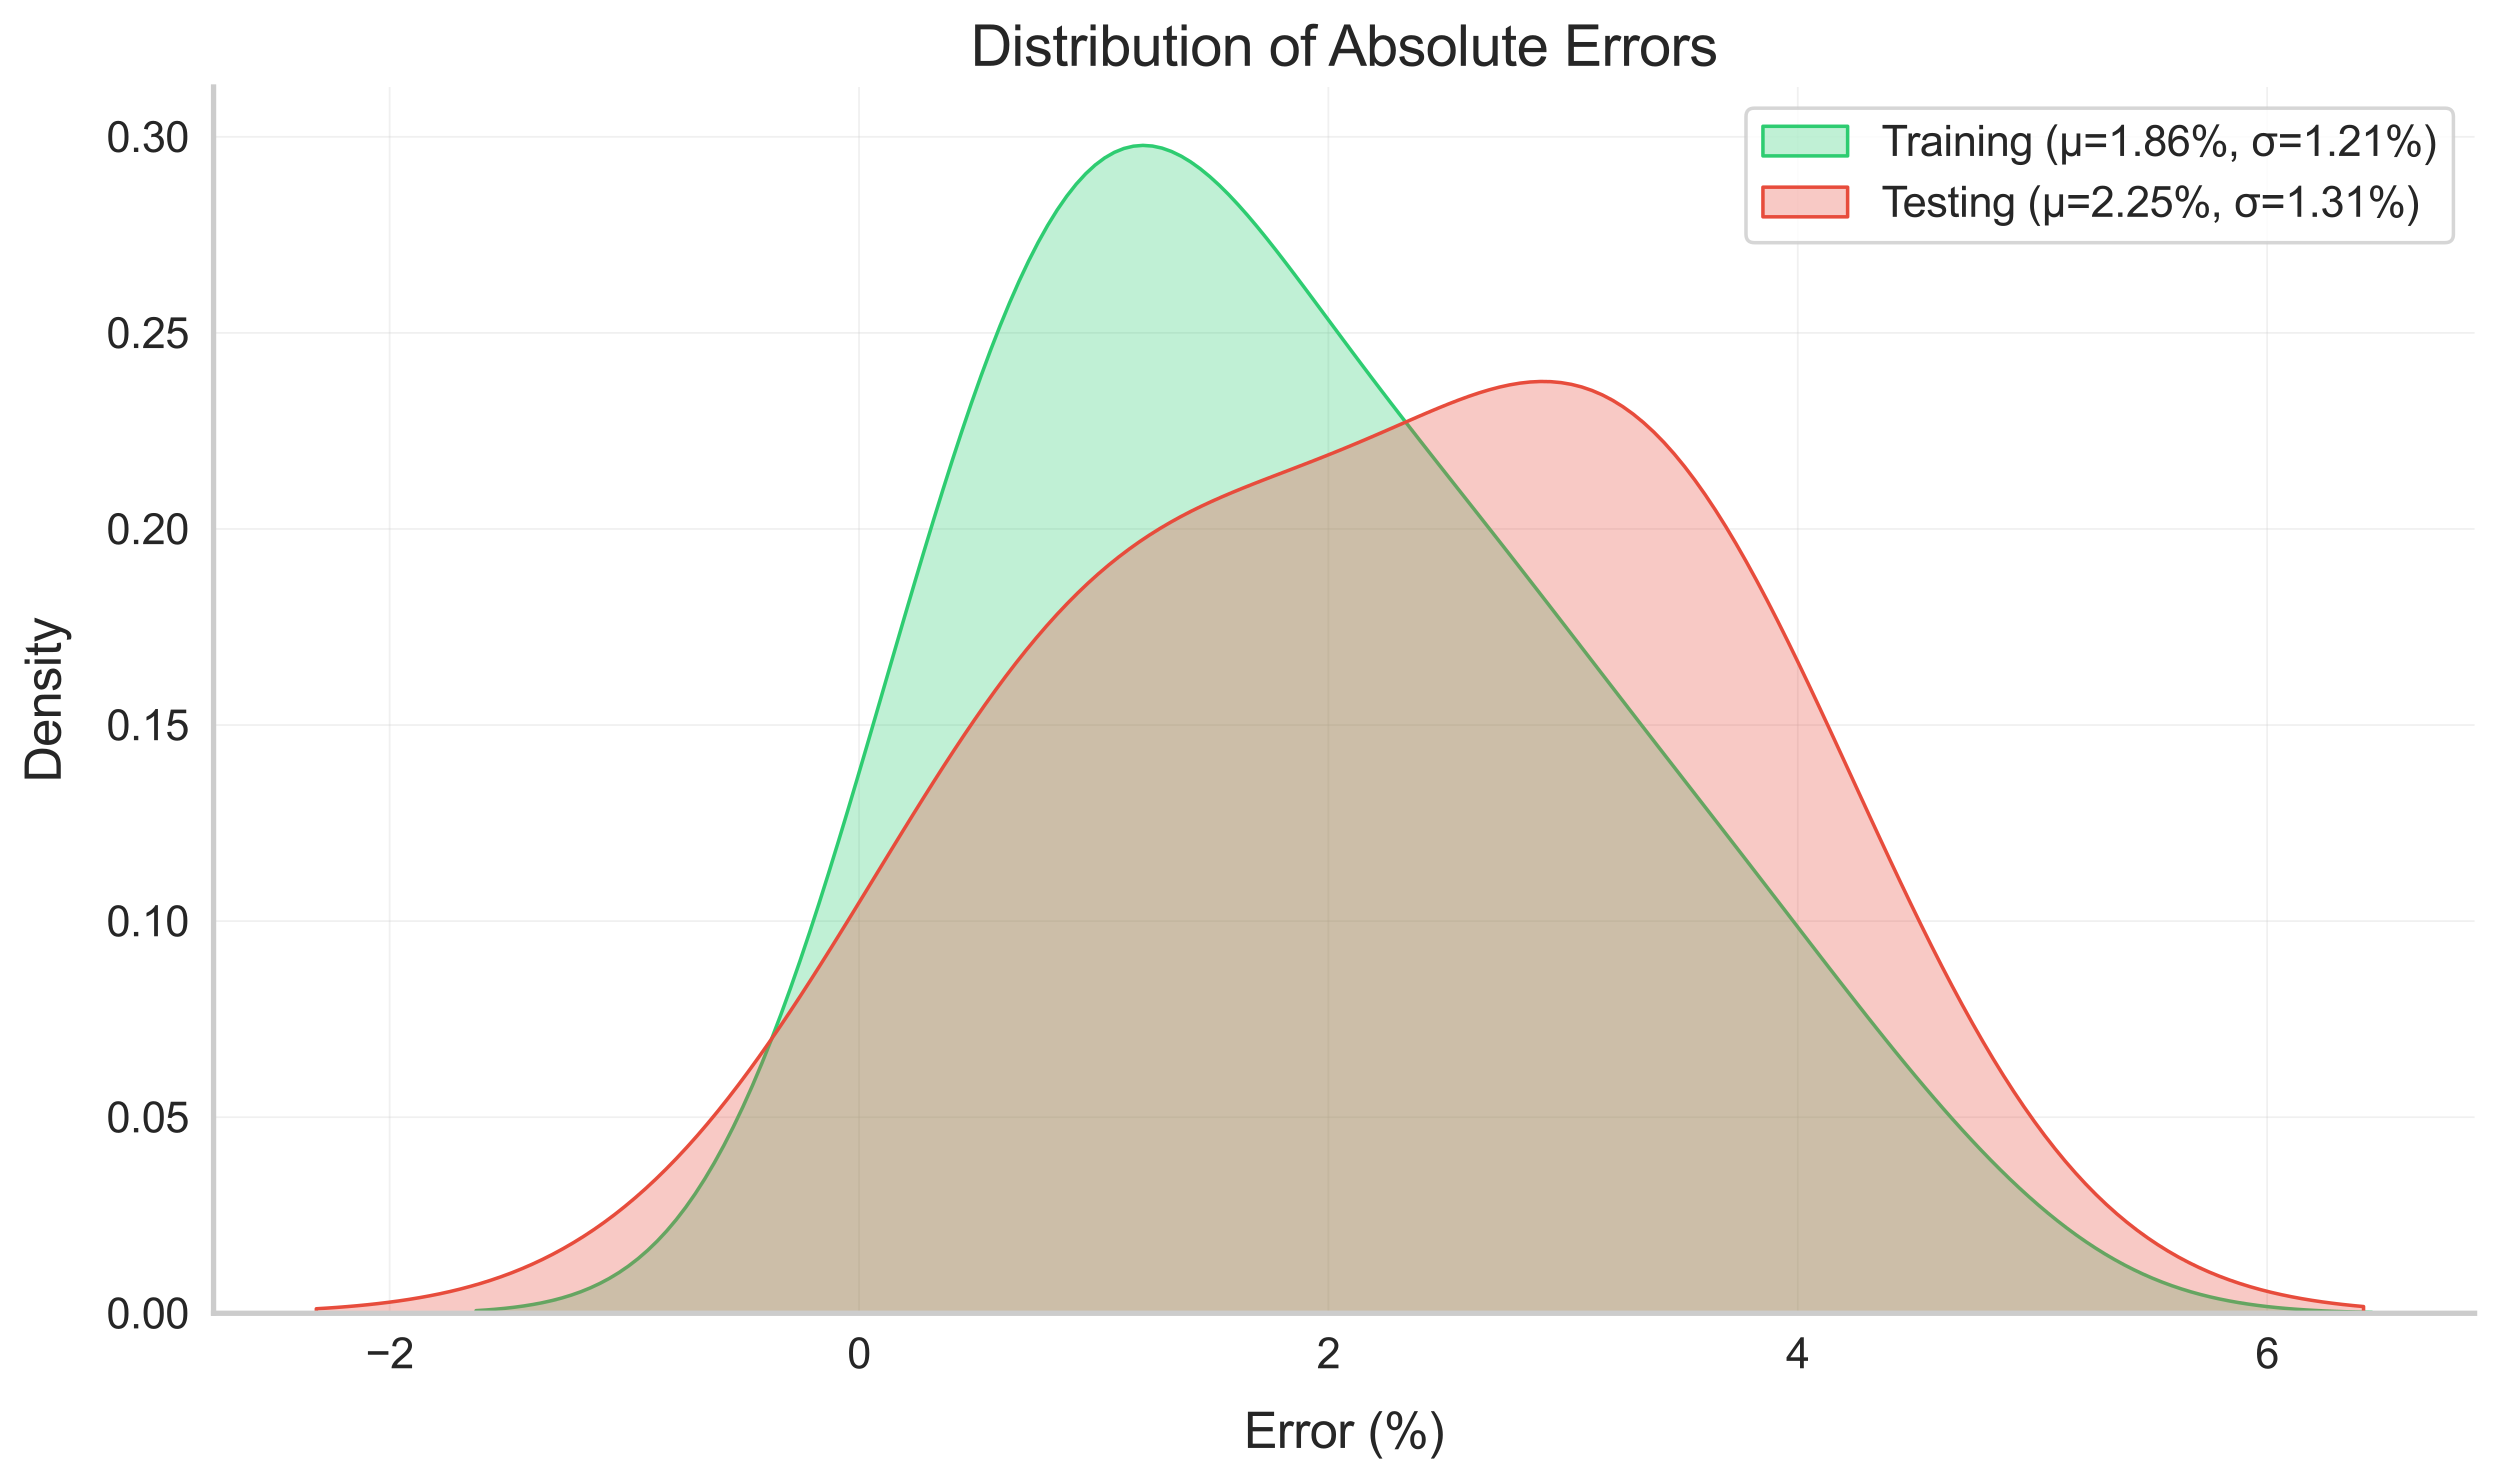 <?xml version="1.0" encoding="utf-8" standalone="no"?>
<!DOCTYPE svg PUBLIC "-//W3C//DTD SVG 1.1//EN"
  "http://www.w3.org/Graphics/SVG/1.1/DTD/svg11.dtd">
<svg xmlns:xlink="http://www.w3.org/1999/xlink" width="708.48pt" height="420.48pt" viewBox="0 0 708.48 420.48" xmlns="http://www.w3.org/2000/svg" version="1.1">
 <defs>
  <style type="text/css">*{stroke-linejoin: round; stroke-linecap: butt}</style>
 </defs>
 <g id="figure_1">
  <g id="patch_1">
   <path d="M 0 420.48 
L 708.48 420.48 
L 708.48 -0 
L 0 -0 
z
" style="fill: #ffffff"/>
  </g>
  <g id="axes_1">
   <g id="patch_2">
    <path d="M 60.521 372.168 
L 701.28 372.168 
L 701.28 24.652 
L 60.521 24.652 
z
" style="fill: #ffffff"/>
   </g>
   <g id="matplotlib.axis_1">
    <g id="xtick_1">
     <g id="line2d_1">
      <path d="M 110.423 372.168 
L 110.423 24.652 
" clip-path="url(#p1cf468e901)" style="fill: none; stroke: #cccccc; stroke-opacity: 0.3; stroke-width: 0.5; stroke-linecap: round"/>
     </g>
     <g id="text_1">
      <!-- −2 -->
      <g style="fill: #262626" transform="translate(103.582 387.757) scale(0.12 -0.12)">
       <defs>
        <path id="ArialMT-2212" d="M 3381 1997 
L 356 1997 
L 356 2522 
L 3381 2522 
L 3381 1997 
z
" transform="scale(0.016)"/>
        <path id="ArialMT-32" d="M 3222 541 
L 3222 0 
L 194 0 
Q 188 203 259 391 
Q 375 700 629 1000 
Q 884 1300 1366 1694 
Q 2113 2306 2375 2664 
Q 2638 3022 2638 3341 
Q 2638 3675 2398 3904 
Q 2159 4134 1775 4134 
Q 1369 4134 1125 3890 
Q 881 3647 878 3216 
L 300 3275 
Q 359 3922 746 4261 
Q 1134 4600 1788 4600 
Q 2447 4600 2831 4234 
Q 3216 3869 3216 3328 
Q 3216 3053 3103 2787 
Q 2991 2522 2730 2228 
Q 2469 1934 1863 1422 
Q 1356 997 1212 845 
Q 1069 694 975 541 
L 3222 541 
z
" transform="scale(0.016)"/>
       </defs>
       <use xlink:href="#ArialMT-2212"/>
       <use xlink:href="#ArialMT-32" x="58.398"/>
      </g>
     </g>
    </g>
    <g id="xtick_2">
     <g id="line2d_2">
      <path d="M 243.439 372.168 
L 243.439 24.652 
" clip-path="url(#p1cf468e901)" style="fill: none; stroke: #cccccc; stroke-opacity: 0.3; stroke-width: 0.5; stroke-linecap: round"/>
     </g>
     <g id="text_2">
      <!-- 0 -->
      <g style="fill: #262626" transform="translate(240.102 387.757) scale(0.12 -0.12)">
       <defs>
        <path id="ArialMT-30" d="M 266 2259 
Q 266 3072 433 3567 
Q 600 4063 929 4331 
Q 1259 4600 1759 4600 
Q 2128 4600 2406 4451 
Q 2684 4303 2865 4023 
Q 3047 3744 3150 3342 
Q 3253 2941 3253 2259 
Q 3253 1453 3087 958 
Q 2922 463 2592 192 
Q 2263 -78 1759 -78 
Q 1097 -78 719 397 
Q 266 969 266 2259 
z
M 844 2259 
Q 844 1131 1108 757 
Q 1372 384 1759 384 
Q 2147 384 2411 759 
Q 2675 1134 2675 2259 
Q 2675 3391 2411 3762 
Q 2147 4134 1753 4134 
Q 1366 4134 1134 3806 
Q 844 3388 844 2259 
z
" transform="scale(0.016)"/>
       </defs>
       <use xlink:href="#ArialMT-30"/>
      </g>
     </g>
    </g>
    <g id="xtick_3">
     <g id="line2d_3">
      <path d="M 376.455 372.168 
L 376.455 24.652 
" clip-path="url(#p1cf468e901)" style="fill: none; stroke: #cccccc; stroke-opacity: 0.3; stroke-width: 0.5; stroke-linecap: round"/>
     </g>
     <g id="text_3">
      <!-- 2 -->
      <g style="fill: #262626" transform="translate(373.118 387.757) scale(0.12 -0.12)">
       <use xlink:href="#ArialMT-32"/>
      </g>
     </g>
    </g>
    <g id="xtick_4">
     <g id="line2d_4">
      <path d="M 509.471 372.168 
L 509.471 24.652 
" clip-path="url(#p1cf468e901)" style="fill: none; stroke: #cccccc; stroke-opacity: 0.3; stroke-width: 0.5; stroke-linecap: round"/>
     </g>
     <g id="text_4">
      <!-- 4 -->
      <g style="fill: #262626" transform="translate(506.135 387.757) scale(0.12 -0.12)">
       <defs>
        <path id="ArialMT-34" d="M 2069 0 
L 2069 1097 
L 81 1097 
L 81 1613 
L 2172 4581 
L 2631 4581 
L 2631 1613 
L 3250 1613 
L 3250 1097 
L 2631 1097 
L 2631 0 
L 2069 0 
z
M 2069 1613 
L 2069 3678 
L 634 1613 
L 2069 1613 
z
" transform="scale(0.016)"/>
       </defs>
       <use xlink:href="#ArialMT-34"/>
      </g>
     </g>
    </g>
    <g id="xtick_5">
     <g id="line2d_5">
      <path d="M 642.487 372.168 
L 642.487 24.652 
" clip-path="url(#p1cf468e901)" style="fill: none; stroke: #cccccc; stroke-opacity: 0.3; stroke-width: 0.5; stroke-linecap: round"/>
     </g>
     <g id="text_5">
      <!-- 6 -->
      <g style="fill: #262626" transform="translate(639.151 387.757) scale(0.12 -0.12)">
       <defs>
        <path id="ArialMT-36" d="M 3184 3459 
L 2625 3416 
Q 2550 3747 2413 3897 
Q 2184 4138 1850 4138 
Q 1581 4138 1378 3988 
Q 1113 3794 959 3422 
Q 806 3050 800 2363 
Q 1003 2672 1297 2822 
Q 1591 2972 1913 2972 
Q 2475 2972 2870 2558 
Q 3266 2144 3266 1488 
Q 3266 1056 3080 686 
Q 2894 316 2569 119 
Q 2244 -78 1831 -78 
Q 1128 -78 684 439 
Q 241 956 241 2144 
Q 241 3472 731 4075 
Q 1159 4600 1884 4600 
Q 2425 4600 2770 4297 
Q 3116 3994 3184 3459 
z
M 888 1484 
Q 888 1194 1011 928 
Q 1134 663 1356 523 
Q 1578 384 1822 384 
Q 2178 384 2434 671 
Q 2691 959 2691 1453 
Q 2691 1928 2437 2201 
Q 2184 2475 1800 2475 
Q 1419 2475 1153 2201 
Q 888 1928 888 1484 
z
" transform="scale(0.016)"/>
       </defs>
       <use xlink:href="#ArialMT-36"/>
      </g>
     </g>
    </g>
    <g id="text_6">
     <!-- Error (%) -->
     <g style="fill: #262626" transform="translate(352.515 410.333) scale(0.14 -0.14)">
      <defs>
       <path id="ArialMT-45" d="M 506 0 
L 506 4581 
L 3819 4581 
L 3819 4041 
L 1113 4041 
L 1113 2638 
L 3647 2638 
L 3647 2100 
L 1113 2100 
L 1113 541 
L 3925 541 
L 3925 0 
L 506 0 
z
" transform="scale(0.016)"/>
       <path id="ArialMT-72" d="M 416 0 
L 416 3319 
L 922 3319 
L 922 2816 
Q 1116 3169 1280 3281 
Q 1444 3394 1641 3394 
Q 1925 3394 2219 3213 
L 2025 2691 
Q 1819 2813 1613 2813 
Q 1428 2813 1281 2702 
Q 1134 2591 1072 2394 
Q 978 2094 978 1738 
L 978 0 
L 416 0 
z
" transform="scale(0.016)"/>
       <path id="ArialMT-6f" d="M 213 1659 
Q 213 2581 725 3025 
Q 1153 3394 1769 3394 
Q 2453 3394 2887 2945 
Q 3322 2497 3322 1706 
Q 3322 1066 3130 698 
Q 2938 331 2570 128 
Q 2203 -75 1769 -75 
Q 1072 -75 642 372 
Q 213 819 213 1659 
z
M 791 1659 
Q 791 1022 1069 705 
Q 1347 388 1769 388 
Q 2188 388 2466 706 
Q 2744 1025 2744 1678 
Q 2744 2294 2464 2611 
Q 2184 2928 1769 2928 
Q 1347 2928 1069 2612 
Q 791 2297 791 1659 
z
" transform="scale(0.016)"/>
       <path id="ArialMT-20" transform="scale(0.016)"/>
       <path id="ArialMT-28" d="M 1497 -1347 
Q 1031 -759 709 28 
Q 388 816 388 1659 
Q 388 2403 628 3084 
Q 909 3875 1497 4659 
L 1900 4659 
Q 1522 4009 1400 3731 
Q 1209 3300 1100 2831 
Q 966 2247 966 1656 
Q 966 153 1900 -1347 
L 1497 -1347 
z
" transform="scale(0.016)"/>
       <path id="ArialMT-25" d="M 372 3481 
Q 372 3972 619 4315 
Q 866 4659 1334 4659 
Q 1766 4659 2048 4351 
Q 2331 4044 2331 3447 
Q 2331 2866 2045 2552 
Q 1759 2238 1341 2238 
Q 925 2238 648 2547 
Q 372 2856 372 3481 
z
M 1350 4272 
Q 1141 4272 1002 4090 
Q 863 3909 863 3425 
Q 863 2984 1003 2804 
Q 1144 2625 1350 2625 
Q 1563 2625 1702 2806 
Q 1841 2988 1841 3469 
Q 1841 3913 1700 4092 
Q 1559 4272 1350 4272 
z
M 1353 -169 
L 3859 4659 
L 4316 4659 
L 1819 -169 
L 1353 -169 
z
M 3334 1075 
Q 3334 1569 3581 1911 
Q 3828 2253 4300 2253 
Q 4731 2253 5014 1945 
Q 5297 1638 5297 1041 
Q 5297 459 5011 145 
Q 4725 -169 4303 -169 
Q 3888 -169 3611 142 
Q 3334 453 3334 1075 
z
M 4316 1866 
Q 4103 1866 3964 1684 
Q 3825 1503 3825 1019 
Q 3825 581 3965 400 
Q 4106 219 4313 219 
Q 4528 219 4667 400 
Q 4806 581 4806 1063 
Q 4806 1506 4665 1686 
Q 4525 1866 4316 1866 
z
" transform="scale(0.016)"/>
       <path id="ArialMT-29" d="M 791 -1347 
L 388 -1347 
Q 1322 153 1322 1656 
Q 1322 2244 1188 2822 
Q 1081 3291 891 3722 
Q 769 4003 388 4659 
L 791 4659 
Q 1378 3875 1659 3084 
Q 1900 2403 1900 1659 
Q 1900 816 1576 28 
Q 1253 -759 791 -1347 
z
" transform="scale(0.016)"/>
      </defs>
      <use xlink:href="#ArialMT-45"/>
      <use xlink:href="#ArialMT-72" x="66.699"/>
      <use xlink:href="#ArialMT-72" x="100"/>
      <use xlink:href="#ArialMT-6f" x="133.301"/>
      <use xlink:href="#ArialMT-72" x="188.916"/>
      <use xlink:href="#ArialMT-20" x="222.217"/>
      <use xlink:href="#ArialMT-28" x="250"/>
      <use xlink:href="#ArialMT-25" x="283.301"/>
      <use xlink:href="#ArialMT-29" x="372.217"/>
     </g>
    </g>
   </g>
   <g id="matplotlib.axis_2">
    <g id="ytick_1">
     <g id="line2d_6">
      <path d="M 60.521 372.168 
L 701.28 372.168 
" clip-path="url(#p1cf468e901)" style="fill: none; stroke: #cccccc; stroke-opacity: 0.3; stroke-width: 0.5; stroke-linecap: round"/>
     </g>
     <g id="text_7">
      <!-- 0.00 -->
      <g style="fill: #262626" transform="translate(30.168 376.462) scale(0.12 -0.12)">
       <defs>
        <path id="ArialMT-2e" d="M 581 0 
L 581 641 
L 1222 641 
L 1222 0 
L 581 0 
z
" transform="scale(0.016)"/>
       </defs>
       <use xlink:href="#ArialMT-30"/>
       <use xlink:href="#ArialMT-2e" x="55.615"/>
       <use xlink:href="#ArialMT-30" x="83.398"/>
       <use xlink:href="#ArialMT-30" x="139.014"/>
      </g>
     </g>
    </g>
    <g id="ytick_2">
     <g id="line2d_7">
      <path d="M 60.521 316.602 
L 701.28 316.602 
" clip-path="url(#p1cf468e901)" style="fill: none; stroke: #cccccc; stroke-opacity: 0.3; stroke-width: 0.5; stroke-linecap: round"/>
     </g>
     <g id="text_8">
      <!-- 0.05 -->
      <g style="fill: #262626" transform="translate(30.168 320.897) scale(0.12 -0.12)">
       <defs>
        <path id="ArialMT-35" d="M 266 1200 
L 856 1250 
Q 922 819 1161 601 
Q 1400 384 1738 384 
Q 2144 384 2425 690 
Q 2706 997 2706 1503 
Q 2706 1984 2436 2262 
Q 2166 2541 1728 2541 
Q 1456 2541 1237 2417 
Q 1019 2294 894 2097 
L 366 2166 
L 809 4519 
L 3088 4519 
L 3088 3981 
L 1259 3981 
L 1013 2750 
Q 1425 3038 1878 3038 
Q 2478 3038 2890 2622 
Q 3303 2206 3303 1553 
Q 3303 931 2941 478 
Q 2500 -78 1738 -78 
Q 1113 -78 717 272 
Q 322 622 266 1200 
z
" transform="scale(0.016)"/>
       </defs>
       <use xlink:href="#ArialMT-30"/>
       <use xlink:href="#ArialMT-2e" x="55.615"/>
       <use xlink:href="#ArialMT-30" x="83.398"/>
       <use xlink:href="#ArialMT-35" x="139.014"/>
      </g>
     </g>
    </g>
    <g id="ytick_3">
     <g id="line2d_8">
      <path d="M 60.521 261.036 
L 701.28 261.036 
" clip-path="url(#p1cf468e901)" style="fill: none; stroke: #cccccc; stroke-opacity: 0.3; stroke-width: 0.5; stroke-linecap: round"/>
     </g>
     <g id="text_9">
      <!-- 0.10 -->
      <g style="fill: #262626" transform="translate(30.168 265.331) scale(0.12 -0.12)">
       <defs>
        <path id="ArialMT-31" d="M 2384 0 
L 1822 0 
L 1822 3584 
Q 1619 3391 1289 3197 
Q 959 3003 697 2906 
L 697 3450 
Q 1169 3672 1522 3987 
Q 1875 4303 2022 4600 
L 2384 4600 
L 2384 0 
z
" transform="scale(0.016)"/>
       </defs>
       <use xlink:href="#ArialMT-30"/>
       <use xlink:href="#ArialMT-2e" x="55.615"/>
       <use xlink:href="#ArialMT-31" x="83.398"/>
       <use xlink:href="#ArialMT-30" x="139.014"/>
      </g>
     </g>
    </g>
    <g id="ytick_4">
     <g id="line2d_9">
      <path d="M 60.521 205.471 
L 701.28 205.471 
" clip-path="url(#p1cf468e901)" style="fill: none; stroke: #cccccc; stroke-opacity: 0.3; stroke-width: 0.5; stroke-linecap: round"/>
     </g>
     <g id="text_10">
      <!-- 0.15 -->
      <g style="fill: #262626" transform="translate(30.168 209.766) scale(0.12 -0.12)">
       <use xlink:href="#ArialMT-30"/>
       <use xlink:href="#ArialMT-2e" x="55.615"/>
       <use xlink:href="#ArialMT-31" x="83.398"/>
       <use xlink:href="#ArialMT-35" x="139.014"/>
      </g>
     </g>
    </g>
    <g id="ytick_5">
     <g id="line2d_10">
      <path d="M 60.521 149.905 
L 701.28 149.905 
" clip-path="url(#p1cf468e901)" style="fill: none; stroke: #cccccc; stroke-opacity: 0.3; stroke-width: 0.5; stroke-linecap: round"/>
     </g>
     <g id="text_11">
      <!-- 0.20 -->
      <g style="fill: #262626" transform="translate(30.168 154.2) scale(0.12 -0.12)">
       <use xlink:href="#ArialMT-30"/>
       <use xlink:href="#ArialMT-2e" x="55.615"/>
       <use xlink:href="#ArialMT-32" x="83.398"/>
       <use xlink:href="#ArialMT-30" x="139.014"/>
      </g>
     </g>
    </g>
    <g id="ytick_6">
     <g id="line2d_11">
      <path d="M 60.521 94.34 
L 701.28 94.34 
" clip-path="url(#p1cf468e901)" style="fill: none; stroke: #cccccc; stroke-opacity: 0.3; stroke-width: 0.5; stroke-linecap: round"/>
     </g>
     <g id="text_12">
      <!-- 0.25 -->
      <g style="fill: #262626" transform="translate(30.168 98.634) scale(0.12 -0.12)">
       <use xlink:href="#ArialMT-30"/>
       <use xlink:href="#ArialMT-2e" x="55.615"/>
       <use xlink:href="#ArialMT-32" x="83.398"/>
       <use xlink:href="#ArialMT-35" x="139.014"/>
      </g>
     </g>
    </g>
    <g id="ytick_7">
     <g id="line2d_12">
      <path d="M 60.521 38.774 
L 701.28 38.774 
" clip-path="url(#p1cf468e901)" style="fill: none; stroke: #cccccc; stroke-opacity: 0.3; stroke-width: 0.5; stroke-linecap: round"/>
     </g>
     <g id="text_13">
      <!-- 0.30 -->
      <g style="fill: #262626" transform="translate(30.168 43.069) scale(0.12 -0.12)">
       <defs>
        <path id="ArialMT-33" d="M 269 1209 
L 831 1284 
Q 928 806 1161 595 
Q 1394 384 1728 384 
Q 2125 384 2398 659 
Q 2672 934 2672 1341 
Q 2672 1728 2419 1979 
Q 2166 2231 1775 2231 
Q 1616 2231 1378 2169 
L 1441 2663 
Q 1497 2656 1531 2656 
Q 1891 2656 2178 2843 
Q 2466 3031 2466 3422 
Q 2466 3731 2256 3934 
Q 2047 4138 1716 4138 
Q 1388 4138 1169 3931 
Q 950 3725 888 3313 
L 325 3413 
Q 428 3978 793 4289 
Q 1159 4600 1703 4600 
Q 2078 4600 2393 4439 
Q 2709 4278 2876 4000 
Q 3044 3722 3044 3409 
Q 3044 3113 2884 2869 
Q 2725 2625 2413 2481 
Q 2819 2388 3044 2092 
Q 3269 1797 3269 1353 
Q 3269 753 2831 336 
Q 2394 -81 1725 -81 
Q 1122 -81 723 278 
Q 325 638 269 1209 
z
" transform="scale(0.016)"/>
       </defs>
       <use xlink:href="#ArialMT-30"/>
       <use xlink:href="#ArialMT-2e" x="55.615"/>
       <use xlink:href="#ArialMT-33" x="83.398"/>
       <use xlink:href="#ArialMT-30" x="139.014"/>
      </g>
     </g>
    </g>
    <g id="text_14">
     <!-- Density -->
     <g style="fill: #262626" transform="translate(17.221 221.751) rotate(-90) scale(0.14 -0.14)">
      <defs>
       <path id="ArialMT-44" d="M 494 0 
L 494 4581 
L 2072 4581 
Q 2606 4581 2888 4516 
Q 3281 4425 3559 4188 
Q 3922 3881 4101 3404 
Q 4281 2928 4281 2316 
Q 4281 1794 4159 1391 
Q 4038 988 3847 723 
Q 3656 459 3429 307 
Q 3203 156 2883 78 
Q 2563 0 2147 0 
L 494 0 
z
M 1100 541 
L 2078 541 
Q 2531 541 2789 625 
Q 3047 709 3200 863 
Q 3416 1078 3536 1442 
Q 3656 1806 3656 2325 
Q 3656 3044 3420 3430 
Q 3184 3816 2847 3947 
Q 2603 4041 2063 4041 
L 1100 4041 
L 1100 541 
z
" transform="scale(0.016)"/>
       <path id="ArialMT-65" d="M 2694 1069 
L 3275 997 
Q 3138 488 2766 206 
Q 2394 -75 1816 -75 
Q 1088 -75 661 373 
Q 234 822 234 1631 
Q 234 2469 665 2931 
Q 1097 3394 1784 3394 
Q 2450 3394 2872 2941 
Q 3294 2488 3294 1666 
Q 3294 1616 3291 1516 
L 816 1516 
Q 847 969 1125 678 
Q 1403 388 1819 388 
Q 2128 388 2347 550 
Q 2566 713 2694 1069 
z
M 847 1978 
L 2700 1978 
Q 2663 2397 2488 2606 
Q 2219 2931 1791 2931 
Q 1403 2931 1139 2672 
Q 875 2413 847 1978 
z
" transform="scale(0.016)"/>
       <path id="ArialMT-6e" d="M 422 0 
L 422 3319 
L 928 3319 
L 928 2847 
Q 1294 3394 1984 3394 
Q 2284 3394 2536 3286 
Q 2788 3178 2913 3003 
Q 3038 2828 3088 2588 
Q 3119 2431 3119 2041 
L 3119 0 
L 2556 0 
L 2556 2019 
Q 2556 2363 2490 2533 
Q 2425 2703 2258 2804 
Q 2091 2906 1866 2906 
Q 1506 2906 1245 2678 
Q 984 2450 984 1813 
L 984 0 
L 422 0 
z
" transform="scale(0.016)"/>
       <path id="ArialMT-73" d="M 197 991 
L 753 1078 
Q 800 744 1014 566 
Q 1228 388 1613 388 
Q 2000 388 2187 545 
Q 2375 703 2375 916 
Q 2375 1106 2209 1216 
Q 2094 1291 1634 1406 
Q 1016 1563 777 1677 
Q 538 1791 414 1992 
Q 291 2194 291 2438 
Q 291 2659 392 2848 
Q 494 3038 669 3163 
Q 800 3259 1026 3326 
Q 1253 3394 1513 3394 
Q 1903 3394 2198 3281 
Q 2494 3169 2634 2976 
Q 2775 2784 2828 2463 
L 2278 2388 
Q 2241 2644 2061 2787 
Q 1881 2931 1553 2931 
Q 1166 2931 1000 2803 
Q 834 2675 834 2503 
Q 834 2394 903 2306 
Q 972 2216 1119 2156 
Q 1203 2125 1616 2013 
Q 2213 1853 2448 1751 
Q 2684 1650 2818 1456 
Q 2953 1263 2953 975 
Q 2953 694 2789 445 
Q 2625 197 2315 61 
Q 2006 -75 1616 -75 
Q 969 -75 630 194 
Q 291 463 197 991 
z
" transform="scale(0.016)"/>
       <path id="ArialMT-69" d="M 425 3934 
L 425 4581 
L 988 4581 
L 988 3934 
L 425 3934 
z
M 425 0 
L 425 3319 
L 988 3319 
L 988 0 
L 425 0 
z
" transform="scale(0.016)"/>
       <path id="ArialMT-74" d="M 1650 503 
L 1731 6 
Q 1494 -44 1306 -44 
Q 1000 -44 831 53 
Q 663 150 594 308 
Q 525 466 525 972 
L 525 2881 
L 113 2881 
L 113 3319 
L 525 3319 
L 525 4141 
L 1084 4478 
L 1084 3319 
L 1650 3319 
L 1650 2881 
L 1084 2881 
L 1084 941 
Q 1084 700 1114 631 
Q 1144 563 1211 522 
Q 1278 481 1403 481 
Q 1497 481 1650 503 
z
" transform="scale(0.016)"/>
       <path id="ArialMT-79" d="M 397 -1278 
L 334 -750 
Q 519 -800 656 -800 
Q 844 -800 956 -737 
Q 1069 -675 1141 -563 
Q 1194 -478 1313 -144 
Q 1328 -97 1363 -6 
L 103 3319 
L 709 3319 
L 1400 1397 
Q 1534 1031 1641 628 
Q 1738 1016 1872 1384 
L 2581 3319 
L 3144 3319 
L 1881 -56 
Q 1678 -603 1566 -809 
Q 1416 -1088 1222 -1217 
Q 1028 -1347 759 -1347 
Q 597 -1347 397 -1278 
z
" transform="scale(0.016)"/>
      </defs>
      <use xlink:href="#ArialMT-44"/>
      <use xlink:href="#ArialMT-65" x="72.217"/>
      <use xlink:href="#ArialMT-6e" x="127.832"/>
      <use xlink:href="#ArialMT-73" x="183.447"/>
      <use xlink:href="#ArialMT-69" x="233.447"/>
      <use xlink:href="#ArialMT-74" x="255.664"/>
      <use xlink:href="#ArialMT-79" x="283.447"/>
     </g>
    </g>
   </g>
   <g id="PolyCollection_1">
    <defs>
     <path id="mc31d21b454" d="M 134.921 -49.056 
L 134.921 -48.312 
L 137.621 -48.312 
L 140.321 -48.312 
L 143.02 -48.312 
L 145.72 -48.312 
L 148.42 -48.312 
L 151.119 -48.312 
L 153.819 -48.312 
L 156.519 -48.312 
L 159.218 -48.312 
L 161.918 -48.312 
L 164.618 -48.312 
L 167.317 -48.312 
L 170.017 -48.312 
L 172.717 -48.312 
L 175.416 -48.312 
L 178.116 -48.312 
L 180.816 -48.312 
L 183.515 -48.312 
L 186.215 -48.312 
L 188.915 -48.312 
L 191.614 -48.312 
L 194.314 -48.312 
L 197.014 -48.312 
L 199.713 -48.312 
L 202.413 -48.312 
L 205.113 -48.312 
L 207.812 -48.312 
L 210.512 -48.312 
L 213.212 -48.312 
L 215.911 -48.312 
L 218.611 -48.312 
L 221.311 -48.312 
L 224.01 -48.312 
L 226.71 -48.312 
L 229.41 -48.312 
L 232.109 -48.312 
L 234.809 -48.312 
L 237.509 -48.312 
L 240.208 -48.312 
L 242.908 -48.312 
L 245.608 -48.312 
L 248.307 -48.312 
L 251.007 -48.312 
L 253.707 -48.312 
L 256.406 -48.312 
L 259.106 -48.312 
L 261.806 -48.312 
L 264.505 -48.312 
L 267.205 -48.312 
L 269.905 -48.312 
L 272.604 -48.312 
L 275.304 -48.312 
L 278.004 -48.312 
L 280.703 -48.312 
L 283.403 -48.312 
L 286.103 -48.312 
L 288.802 -48.312 
L 291.502 -48.312 
L 294.202 -48.312 
L 296.901 -48.312 
L 299.601 -48.312 
L 302.301 -48.312 
L 305 -48.312 
L 307.7 -48.312 
L 310.4 -48.312 
L 313.099 -48.312 
L 315.799 -48.312 
L 318.499 -48.312 
L 321.198 -48.312 
L 323.898 -48.312 
L 326.598 -48.312 
L 329.297 -48.312 
L 331.997 -48.312 
L 334.696 -48.312 
L 337.396 -48.312 
L 340.096 -48.312 
L 342.795 -48.312 
L 345.495 -48.312 
L 348.195 -48.312 
L 350.894 -48.312 
L 353.594 -48.312 
L 356.294 -48.312 
L 358.993 -48.312 
L 361.693 -48.312 
L 364.393 -48.312 
L 367.092 -48.312 
L 369.792 -48.312 
L 372.492 -48.312 
L 375.191 -48.312 
L 377.891 -48.312 
L 380.591 -48.312 
L 383.29 -48.312 
L 385.99 -48.312 
L 388.69 -48.312 
L 391.389 -48.312 
L 394.089 -48.312 
L 396.789 -48.312 
L 399.488 -48.312 
L 402.188 -48.312 
L 404.888 -48.312 
L 407.587 -48.312 
L 410.287 -48.312 
L 412.987 -48.312 
L 415.686 -48.312 
L 418.386 -48.312 
L 421.086 -48.312 
L 423.785 -48.312 
L 426.485 -48.312 
L 429.185 -48.312 
L 431.884 -48.312 
L 434.584 -48.312 
L 437.284 -48.312 
L 439.983 -48.312 
L 442.683 -48.312 
L 445.383 -48.312 
L 448.082 -48.312 
L 450.782 -48.312 
L 453.482 -48.312 
L 456.181 -48.312 
L 458.881 -48.312 
L 461.581 -48.312 
L 464.28 -48.312 
L 466.98 -48.312 
L 469.68 -48.312 
L 472.379 -48.312 
L 475.079 -48.312 
L 477.779 -48.312 
L 480.478 -48.312 
L 483.178 -48.312 
L 485.878 -48.312 
L 488.577 -48.312 
L 491.277 -48.312 
L 493.977 -48.312 
L 496.676 -48.312 
L 499.376 -48.312 
L 502.076 -48.312 
L 504.775 -48.312 
L 507.475 -48.312 
L 510.175 -48.312 
L 512.874 -48.312 
L 515.574 -48.312 
L 518.274 -48.312 
L 520.973 -48.312 
L 523.673 -48.312 
L 526.373 -48.312 
L 529.072 -48.312 
L 531.772 -48.312 
L 534.472 -48.312 
L 537.171 -48.312 
L 539.871 -48.312 
L 542.571 -48.312 
L 545.27 -48.312 
L 547.97 -48.312 
L 550.67 -48.312 
L 553.369 -48.312 
L 556.069 -48.312 
L 558.769 -48.312 
L 561.468 -48.312 
L 564.168 -48.312 
L 566.868 -48.312 
L 569.567 -48.312 
L 572.267 -48.312 
L 574.967 -48.312 
L 577.666 -48.312 
L 580.366 -48.312 
L 583.066 -48.312 
L 585.765 -48.312 
L 588.465 -48.312 
L 591.165 -48.312 
L 593.864 -48.312 
L 596.564 -48.312 
L 599.264 -48.312 
L 601.963 -48.312 
L 604.663 -48.312 
L 607.363 -48.312 
L 610.062 -48.312 
L 612.762 -48.312 
L 615.462 -48.312 
L 618.161 -48.312 
L 620.861 -48.312 
L 623.561 -48.312 
L 626.26 -48.312 
L 628.96 -48.312 
L 631.66 -48.312 
L 634.359 -48.312 
L 637.059 -48.312 
L 639.759 -48.312 
L 642.458 -48.312 
L 645.158 -48.312 
L 647.858 -48.312 
L 650.557 -48.312 
L 653.257 -48.312 
L 655.957 -48.312 
L 658.656 -48.312 
L 661.356 -48.312 
L 664.056 -48.312 
L 666.755 -48.312 
L 669.455 -48.312 
L 672.155 -48.312 
L 672.155 -48.56 
L 672.155 -48.56 
L 669.455 -48.617 
L 666.755 -48.685 
L 664.056 -48.767 
L 661.356 -48.864 
L 658.656 -48.979 
L 655.957 -49.115 
L 653.257 -49.274 
L 650.557 -49.46 
L 647.858 -49.676 
L 645.158 -49.925 
L 642.458 -50.212 
L 639.759 -50.542 
L 637.059 -50.917 
L 634.359 -51.343 
L 631.66 -51.824 
L 628.96 -52.365 
L 626.26 -52.97 
L 623.561 -53.645 
L 620.861 -54.394 
L 618.161 -55.221 
L 615.462 -56.131 
L 612.762 -57.127 
L 610.062 -58.214 
L 607.363 -59.394 
L 604.663 -60.67 
L 601.963 -62.045 
L 599.264 -63.52 
L 596.564 -65.097 
L 593.864 -66.776 
L 591.165 -68.558 
L 588.465 -70.442 
L 585.765 -72.427 
L 583.066 -74.512 
L 580.366 -76.695 
L 577.666 -78.975 
L 574.967 -81.347 
L 572.267 -83.809 
L 569.567 -86.359 
L 566.868 -88.992 
L 564.168 -91.705 
L 561.468 -94.494 
L 558.769 -97.356 
L 556.069 -100.286 
L 553.369 -103.281 
L 550.67 -106.337 
L 547.97 -109.45 
L 545.27 -112.616 
L 542.571 -115.831 
L 539.871 -119.091 
L 537.171 -122.392 
L 534.472 -125.731 
L 531.772 -129.104 
L 529.072 -132.506 
L 526.373 -135.934 
L 523.673 -139.384 
L 520.973 -142.853 
L 518.274 -146.336 
L 515.574 -149.831 
L 512.874 -153.334 
L 510.175 -156.843 
L 507.475 -160.353 
L 504.775 -163.865 
L 502.076 -167.374 
L 499.376 -170.88 
L 496.676 -174.382 
L 493.977 -177.879 
L 491.277 -181.372 
L 488.577 -184.859 
L 485.878 -188.342 
L 483.178 -191.821 
L 480.478 -195.299 
L 477.779 -198.775 
L 475.079 -202.251 
L 472.379 -205.729 
L 469.68 -209.209 
L 466.98 -212.692 
L 464.28 -216.18 
L 461.581 -219.672 
L 458.881 -223.168 
L 456.181 -226.668 
L 453.482 -230.171 
L 450.782 -233.676 
L 448.082 -237.181 
L 445.383 -240.685 
L 442.683 -244.186 
L 439.983 -247.682 
L 437.284 -251.172 
L 434.584 -254.654 
L 431.884 -258.127 
L 429.185 -261.59 
L 426.485 -265.043 
L 423.785 -268.487 
L 421.086 -271.922 
L 418.386 -275.349 
L 415.686 -278.772 
L 412.987 -282.193 
L 410.287 -285.615 
L 407.587 -289.042 
L 404.888 -292.477 
L 402.188 -295.924 
L 399.488 -299.388 
L 396.789 -302.87 
L 394.089 -306.375 
L 391.389 -309.904 
L 388.69 -313.458 
L 385.99 -317.036 
L 383.29 -320.638 
L 380.591 -324.259 
L 377.891 -327.893 
L 375.191 -331.536 
L 372.492 -335.176 
L 369.792 -338.802 
L 367.092 -342.403 
L 364.393 -345.961 
L 361.693 -349.46 
L 358.993 -352.88 
L 356.294 -356.2 
L 353.594 -359.399 
L 350.894 -362.45 
L 348.195 -365.331 
L 345.495 -368.014 
L 342.795 -370.474 
L 340.096 -372.684 
L 337.396 -374.618 
L 334.696 -376.25 
L 331.997 -377.555 
L 329.297 -378.51 
L 326.598 -379.091 
L 323.898 -379.279 
L 321.198 -379.055 
L 318.499 -378.402 
L 315.799 -377.307 
L 313.099 -375.758 
L 310.4 -373.745 
L 307.7 -371.263 
L 305 -368.308 
L 302.301 -364.88 
L 299.601 -360.98 
L 296.901 -356.612 
L 294.202 -351.786 
L 291.502 -346.509 
L 288.802 -340.796 
L 286.103 -334.66 
L 283.403 -328.12 
L 280.703 -321.196 
L 278.004 -313.909 
L 275.304 -306.284 
L 272.604 -298.347 
L 269.905 -290.127 
L 267.205 -281.654 
L 264.505 -272.96 
L 261.806 -264.078 
L 259.106 -255.044 
L 256.406 -245.894 
L 253.707 -236.665 
L 251.007 -227.394 
L 248.307 -218.119 
L 245.608 -208.878 
L 242.908 -199.709 
L 240.208 -190.648 
L 237.509 -181.731 
L 234.809 -172.991 
L 232.109 -164.462 
L 229.41 -156.171 
L 226.71 -148.148 
L 224.01 -140.417 
L 221.311 -132.997 
L 218.611 -125.909 
L 215.911 -119.167 
L 213.212 -112.781 
L 210.512 -106.761 
L 207.812 -101.109 
L 205.113 -95.828 
L 202.413 -90.916 
L 199.713 -86.366 
L 197.014 -82.173 
L 194.314 -78.324 
L 191.614 -74.81 
L 188.915 -71.614 
L 186.215 -68.723 
L 183.515 -66.118 
L 180.816 -63.783 
L 178.116 -61.699 
L 175.416 -59.849 
L 172.717 -58.213 
L 170.017 -56.773 
L 167.317 -55.513 
L 164.618 -54.415 
L 161.918 -53.462 
L 159.218 -52.639 
L 156.519 -51.933 
L 153.819 -51.329 
L 151.119 -50.814 
L 148.42 -50.379 
L 145.72 -50.012 
L 143.02 -49.704 
L 140.321 -49.447 
L 137.621 -49.233 
L 134.921 -49.056 
z
" style="stroke: #2ecc71"/>
    </defs>
    <g clip-path="url(#p1cf468e901)">
     <use xlink:href="#mc31d21b454" x="0" y="420.48" style="fill: #2ecc71; fill-opacity: 0.3; stroke: #2ecc71"/>
    </g>
   </g>
   <g id="PolyCollection_2">
    <defs>
     <path id="m30a7c1a962" d="M 89.646 -49.586 
L 89.646 -48.312 
L 92.561 -48.312 
L 95.477 -48.312 
L 98.392 -48.312 
L 101.308 -48.312 
L 104.223 -48.312 
L 107.138 -48.312 
L 110.054 -48.312 
L 112.969 -48.312 
L 115.885 -48.312 
L 118.8 -48.312 
L 121.715 -48.312 
L 124.631 -48.312 
L 127.546 -48.312 
L 130.462 -48.312 
L 133.377 -48.312 
L 136.292 -48.312 
L 139.208 -48.312 
L 142.123 -48.312 
L 145.039 -48.312 
L 147.954 -48.312 
L 150.869 -48.312 
L 153.785 -48.312 
L 156.7 -48.312 
L 159.616 -48.312 
L 162.531 -48.312 
L 165.446 -48.312 
L 168.362 -48.312 
L 171.277 -48.312 
L 174.192 -48.312 
L 177.108 -48.312 
L 180.023 -48.312 
L 182.939 -48.312 
L 185.854 -48.312 
L 188.769 -48.312 
L 191.685 -48.312 
L 194.6 -48.312 
L 197.516 -48.312 
L 200.431 -48.312 
L 203.346 -48.312 
L 206.262 -48.312 
L 209.177 -48.312 
L 212.093 -48.312 
L 215.008 -48.312 
L 217.923 -48.312 
L 220.839 -48.312 
L 223.754 -48.312 
L 226.67 -48.312 
L 229.585 -48.312 
L 232.5 -48.312 
L 235.416 -48.312 
L 238.331 -48.312 
L 241.247 -48.312 
L 244.162 -48.312 
L 247.077 -48.312 
L 249.993 -48.312 
L 252.908 -48.312 
L 255.824 -48.312 
L 258.739 -48.312 
L 261.654 -48.312 
L 264.57 -48.312 
L 267.485 -48.312 
L 270.401 -48.312 
L 273.316 -48.312 
L 276.231 -48.312 
L 279.147 -48.312 
L 282.062 -48.312 
L 284.977 -48.312 
L 287.893 -48.312 
L 290.808 -48.312 
L 293.724 -48.312 
L 296.639 -48.312 
L 299.554 -48.312 
L 302.47 -48.312 
L 305.385 -48.312 
L 308.301 -48.312 
L 311.216 -48.312 
L 314.131 -48.312 
L 317.047 -48.312 
L 319.962 -48.312 
L 322.878 -48.312 
L 325.793 -48.312 
L 328.708 -48.312 
L 331.624 -48.312 
L 334.539 -48.312 
L 337.455 -48.312 
L 340.37 -48.312 
L 343.285 -48.312 
L 346.201 -48.312 
L 349.116 -48.312 
L 352.032 -48.312 
L 354.947 -48.312 
L 357.862 -48.312 
L 360.778 -48.312 
L 363.693 -48.312 
L 366.609 -48.312 
L 369.524 -48.312 
L 372.439 -48.312 
L 375.355 -48.312 
L 378.27 -48.312 
L 381.186 -48.312 
L 384.101 -48.312 
L 387.016 -48.312 
L 389.932 -48.312 
L 392.847 -48.312 
L 395.762 -48.312 
L 398.678 -48.312 
L 401.593 -48.312 
L 404.509 -48.312 
L 407.424 -48.312 
L 410.339 -48.312 
L 413.255 -48.312 
L 416.17 -48.312 
L 419.086 -48.312 
L 422.001 -48.312 
L 424.916 -48.312 
L 427.832 -48.312 
L 430.747 -48.312 
L 433.663 -48.312 
L 436.578 -48.312 
L 439.493 -48.312 
L 442.409 -48.312 
L 445.324 -48.312 
L 448.24 -48.312 
L 451.155 -48.312 
L 454.07 -48.312 
L 456.986 -48.312 
L 459.901 -48.312 
L 462.817 -48.312 
L 465.732 -48.312 
L 468.647 -48.312 
L 471.563 -48.312 
L 474.478 -48.312 
L 477.394 -48.312 
L 480.309 -48.312 
L 483.224 -48.312 
L 486.14 -48.312 
L 489.055 -48.312 
L 491.971 -48.312 
L 494.886 -48.312 
L 497.801 -48.312 
L 500.717 -48.312 
L 503.632 -48.312 
L 506.547 -48.312 
L 509.463 -48.312 
L 512.378 -48.312 
L 515.294 -48.312 
L 518.209 -48.312 
L 521.124 -48.312 
L 524.04 -48.312 
L 526.955 -48.312 
L 529.871 -48.312 
L 532.786 -48.312 
L 535.701 -48.312 
L 538.617 -48.312 
L 541.532 -48.312 
L 544.448 -48.312 
L 547.363 -48.312 
L 550.278 -48.312 
L 553.194 -48.312 
L 556.109 -48.312 
L 559.025 -48.312 
L 561.94 -48.312 
L 564.855 -48.312 
L 567.771 -48.312 
L 570.686 -48.312 
L 573.602 -48.312 
L 576.517 -48.312 
L 579.432 -48.312 
L 582.348 -48.312 
L 585.263 -48.312 
L 588.179 -48.312 
L 591.094 -48.312 
L 594.009 -48.312 
L 596.925 -48.312 
L 599.84 -48.312 
L 602.755 -48.312 
L 605.671 -48.312 
L 608.586 -48.312 
L 611.502 -48.312 
L 614.417 -48.312 
L 617.332 -48.312 
L 620.248 -48.312 
L 623.163 -48.312 
L 626.079 -48.312 
L 628.994 -48.312 
L 631.909 -48.312 
L 634.825 -48.312 
L 637.74 -48.312 
L 640.656 -48.312 
L 643.571 -48.312 
L 646.486 -48.312 
L 649.402 -48.312 
L 652.317 -48.312 
L 655.233 -48.312 
L 658.148 -48.312 
L 661.063 -48.312 
L 663.979 -48.312 
L 666.894 -48.312 
L 669.81 -48.312 
L 669.81 -50.212 
L 669.81 -50.212 
L 666.894 -50.486 
L 663.979 -50.794 
L 661.063 -51.14 
L 658.148 -51.528 
L 655.233 -51.963 
L 652.317 -52.449 
L 649.402 -52.99 
L 646.486 -53.592 
L 643.571 -54.259 
L 640.656 -54.999 
L 637.74 -55.816 
L 634.825 -56.717 
L 631.909 -57.708 
L 628.994 -58.795 
L 626.079 -59.987 
L 623.163 -61.288 
L 620.248 -62.708 
L 617.332 -64.252 
L 614.417 -65.928 
L 611.502 -67.743 
L 608.586 -69.705 
L 605.671 -71.819 
L 602.755 -74.093 
L 599.84 -76.534 
L 596.925 -79.147 
L 594.009 -81.938 
L 591.094 -84.912 
L 588.179 -88.074 
L 585.263 -91.427 
L 582.348 -94.975 
L 579.432 -98.72 
L 576.517 -102.662 
L 573.602 -106.802 
L 570.686 -111.14 
L 567.771 -115.673 
L 564.855 -120.398 
L 561.94 -125.311 
L 559.025 -130.405 
L 556.109 -135.674 
L 553.194 -141.11 
L 550.278 -146.701 
L 547.363 -152.438 
L 544.448 -158.307 
L 541.532 -164.295 
L 538.617 -170.386 
L 535.701 -176.565 
L 532.786 -182.813 
L 529.871 -189.113 
L 526.955 -195.446 
L 524.04 -201.791 
L 521.124 -208.128 
L 518.209 -214.436 
L 515.294 -220.693 
L 512.378 -226.878 
L 509.463 -232.969 
L 506.547 -238.946 
L 503.632 -244.787 
L 500.717 -250.473 
L 497.801 -255.983 
L 494.886 -261.3 
L 491.971 -266.406 
L 489.055 -271.285 
L 486.14 -275.922 
L 483.224 -280.305 
L 480.309 -284.422 
L 477.394 -288.264 
L 474.478 -291.822 
L 471.563 -295.092 
L 468.647 -298.069 
L 465.732 -300.751 
L 462.817 -303.14 
L 459.901 -305.237 
L 456.986 -307.046 
L 454.07 -308.574 
L 451.155 -309.828 
L 448.24 -310.818 
L 445.324 -311.554 
L 442.409 -312.049 
L 439.493 -312.317 
L 436.578 -312.371 
L 433.663 -312.228 
L 430.747 -311.903 
L 427.832 -311.413 
L 424.916 -310.774 
L 422.001 -310.004 
L 419.086 -309.12 
L 416.17 -308.137 
L 413.255 -307.071 
L 410.339 -305.938 
L 407.424 -304.752 
L 404.509 -303.527 
L 401.593 -302.275 
L 398.678 -301.006 
L 395.762 -299.731 
L 392.847 -298.457 
L 389.932 -297.193 
L 387.016 -295.943 
L 384.101 -294.711 
L 381.186 -293.5 
L 378.27 -292.31 
L 375.355 -291.142 
L 372.439 -289.992 
L 369.524 -288.859 
L 366.609 -287.738 
L 363.693 -286.623 
L 360.778 -285.508 
L 357.862 -284.384 
L 354.947 -283.245 
L 352.032 -282.081 
L 349.116 -280.882 
L 346.201 -279.639 
L 343.285 -278.343 
L 340.37 -276.982 
L 337.455 -275.547 
L 334.539 -274.028 
L 331.624 -272.415 
L 328.708 -270.7 
L 325.793 -268.874 
L 322.878 -266.928 
L 319.962 -264.855 
L 317.047 -262.649 
L 314.131 -260.305 
L 311.216 -257.818 
L 308.301 -255.184 
L 305.385 -252.401 
L 302.47 -249.467 
L 299.554 -246.383 
L 296.639 -243.148 
L 293.724 -239.765 
L 290.808 -236.236 
L 287.893 -232.566 
L 284.977 -228.759 
L 282.062 -224.822 
L 279.147 -220.762 
L 276.231 -216.585 
L 273.316 -212.302 
L 270.401 -207.92 
L 267.485 -203.451 
L 264.57 -198.904 
L 261.654 -194.291 
L 258.739 -189.623 
L 255.824 -184.911 
L 252.908 -180.168 
L 249.993 -175.405 
L 247.077 -170.635 
L 244.162 -165.869 
L 241.247 -161.119 
L 238.331 -156.396 
L 235.416 -151.713 
L 232.5 -147.079 
L 229.585 -142.506 
L 226.67 -138.003 
L 223.754 -133.579 
L 220.839 -129.244 
L 217.923 -125.005 
L 215.008 -120.87 
L 212.093 -116.845 
L 209.177 -112.937 
L 206.262 -109.15 
L 203.346 -105.489 
L 200.431 -101.959 
L 197.516 -98.561 
L 194.6 -95.299 
L 191.685 -92.173 
L 188.769 -89.185 
L 185.854 -86.334 
L 182.939 -83.621 
L 180.023 -81.045 
L 177.108 -78.603 
L 174.192 -76.294 
L 171.277 -74.116 
L 168.362 -72.065 
L 165.446 -70.138 
L 162.531 -68.332 
L 159.616 -66.642 
L 156.7 -65.065 
L 153.785 -63.595 
L 150.869 -62.23 
L 147.954 -60.964 
L 145.039 -59.791 
L 142.123 -58.709 
L 139.208 -57.711 
L 136.292 -56.794 
L 133.377 -55.952 
L 130.462 -55.181 
L 127.546 -54.476 
L 124.631 -53.833 
L 121.715 -53.249 
L 118.8 -52.718 
L 115.885 -52.237 
L 112.969 -51.801 
L 110.054 -51.409 
L 107.138 -51.055 
L 104.223 -50.737 
L 101.308 -50.452 
L 98.392 -50.197 
L 95.477 -49.969 
L 92.561 -49.766 
L 89.646 -49.586 
z
" style="stroke: #e74c3c"/>
    </defs>
    <g clip-path="url(#p1cf468e901)">
     <use xlink:href="#m30a7c1a962" x="0" y="420.48" style="fill: #e74c3c; fill-opacity: 0.3; stroke: #e74c3c"/>
    </g>
   </g>
   <g id="patch_3">
    <path d="M 60.521 372.168 
L 60.521 24.652 
" style="fill: none; stroke: #cccccc; stroke-width: 1.5; stroke-linejoin: miter; stroke-linecap: square"/>
   </g>
   <g id="patch_4">
    <path d="M 60.521 372.168 
L 701.28 372.168 
" style="fill: none; stroke: #cccccc; stroke-width: 1.5; stroke-linejoin: miter; stroke-linecap: square"/>
   </g>
   <g id="text_15">
    <!-- Distribution of Absolute Errors -->
    <g style="fill: #262626" transform="translate(275.08 18.652) scale(0.16 -0.16)">
     <defs>
      <path id="ArialMT-62" d="M 941 0 
L 419 0 
L 419 4581 
L 981 4581 
L 981 2947 
Q 1338 3394 1891 3394 
Q 2197 3394 2470 3270 
Q 2744 3147 2920 2923 
Q 3097 2700 3197 2384 
Q 3297 2069 3297 1709 
Q 3297 856 2875 390 
Q 2453 -75 1863 -75 
Q 1275 -75 941 416 
L 941 0 
z
M 934 1684 
Q 934 1088 1097 822 
Q 1363 388 1816 388 
Q 2184 388 2453 708 
Q 2722 1028 2722 1663 
Q 2722 2313 2464 2622 
Q 2206 2931 1841 2931 
Q 1472 2931 1203 2611 
Q 934 2291 934 1684 
z
" transform="scale(0.016)"/>
      <path id="ArialMT-75" d="M 2597 0 
L 2597 488 
Q 2209 -75 1544 -75 
Q 1250 -75 995 37 
Q 741 150 617 320 
Q 494 491 444 738 
Q 409 903 409 1263 
L 409 3319 
L 972 3319 
L 972 1478 
Q 972 1038 1006 884 
Q 1059 663 1231 536 
Q 1403 409 1656 409 
Q 1909 409 2131 539 
Q 2353 669 2445 892 
Q 2538 1116 2538 1541 
L 2538 3319 
L 3100 3319 
L 3100 0 
L 2597 0 
z
" transform="scale(0.016)"/>
      <path id="ArialMT-66" d="M 556 0 
L 556 2881 
L 59 2881 
L 59 3319 
L 556 3319 
L 556 3672 
Q 556 4006 616 4169 
Q 697 4388 901 4523 
Q 1106 4659 1475 4659 
Q 1713 4659 2000 4603 
L 1916 4113 
Q 1741 4144 1584 4144 
Q 1328 4144 1222 4034 
Q 1116 3925 1116 3625 
L 1116 3319 
L 1763 3319 
L 1763 2881 
L 1116 2881 
L 1116 0 
L 556 0 
z
" transform="scale(0.016)"/>
      <path id="ArialMT-41" d="M -9 0 
L 1750 4581 
L 2403 4581 
L 4278 0 
L 3588 0 
L 3053 1388 
L 1138 1388 
L 634 0 
L -9 0 
z
M 1313 1881 
L 2866 1881 
L 2388 3150 
Q 2169 3728 2063 4100 
Q 1975 3659 1816 3225 
L 1313 1881 
z
" transform="scale(0.016)"/>
      <path id="ArialMT-6c" d="M 409 0 
L 409 4581 
L 972 4581 
L 972 0 
L 409 0 
z
" transform="scale(0.016)"/>
     </defs>
     <use xlink:href="#ArialMT-44"/>
     <use xlink:href="#ArialMT-69" x="72.217"/>
     <use xlink:href="#ArialMT-73" x="94.434"/>
     <use xlink:href="#ArialMT-74" x="144.434"/>
     <use xlink:href="#ArialMT-72" x="172.217"/>
     <use xlink:href="#ArialMT-69" x="205.518"/>
     <use xlink:href="#ArialMT-62" x="227.734"/>
     <use xlink:href="#ArialMT-75" x="283.35"/>
     <use xlink:href="#ArialMT-74" x="338.965"/>
     <use xlink:href="#ArialMT-69" x="366.748"/>
     <use xlink:href="#ArialMT-6f" x="388.965"/>
     <use xlink:href="#ArialMT-6e" x="444.58"/>
     <use xlink:href="#ArialMT-20" x="500.195"/>
     <use xlink:href="#ArialMT-6f" x="527.979"/>
     <use xlink:href="#ArialMT-66" x="583.594"/>
     <use xlink:href="#ArialMT-20" x="611.377"/>
     <use xlink:href="#ArialMT-41" x="633.66"/>
     <use xlink:href="#ArialMT-62" x="700.359"/>
     <use xlink:href="#ArialMT-73" x="755.975"/>
     <use xlink:href="#ArialMT-6f" x="805.975"/>
     <use xlink:href="#ArialMT-6c" x="861.59"/>
     <use xlink:href="#ArialMT-75" x="883.807"/>
     <use xlink:href="#ArialMT-74" x="939.422"/>
     <use xlink:href="#ArialMT-65" x="967.205"/>
     <use xlink:href="#ArialMT-20" x="1022.82"/>
     <use xlink:href="#ArialMT-45" x="1050.604"/>
     <use xlink:href="#ArialMT-72" x="1117.303"/>
     <use xlink:href="#ArialMT-72" x="1150.604"/>
     <use xlink:href="#ArialMT-6f" x="1183.904"/>
     <use xlink:href="#ArialMT-72" x="1239.52"/>
     <use xlink:href="#ArialMT-73" x="1272.82"/>
    </g>
   </g>
   <g id="legend_1">
    <g id="patch_5">
     <path d="M 497.201 68.775 
L 692.88 68.775 
Q 695.28 68.775 695.28 66.375 
L 695.28 33.053 
Q 695.28 30.652 692.88 30.652 
L 497.201 30.652 
Q 494.801 30.652 494.801 33.053 
L 494.801 66.375 
Q 494.801 68.775 497.201 68.775 
z
" style="fill: #ffffff; opacity: 0.8; stroke: #cccccc; stroke-linejoin: miter"/>
    </g>
    <g id="patch_6">
     <path d="M 499.601 44.188 
L 523.601 44.188 
L 523.601 35.788 
L 499.601 35.788 
z
" style="fill: #2ecc71; fill-opacity: 0.3; stroke: #2ecc71; stroke-linejoin: miter"/>
    </g>
    <g id="text_16">
     <!-- Training (μ=1.86%, σ=1.21%) -->
     <g style="fill: #262626" transform="translate(533.201 44.188) scale(0.12 -0.12)">
      <defs>
       <path id="ArialMT-54" d="M 1659 0 
L 1659 4041 
L 150 4041 
L 150 4581 
L 3781 4581 
L 3781 4041 
L 2266 4041 
L 2266 0 
L 1659 0 
z
" transform="scale(0.016)"/>
       <path id="ArialMT-61" d="M 2588 409 
Q 2275 144 1986 34 
Q 1697 -75 1366 -75 
Q 819 -75 525 192 
Q 231 459 231 875 
Q 231 1119 342 1320 
Q 453 1522 633 1644 
Q 813 1766 1038 1828 
Q 1203 1872 1538 1913 
Q 2219 1994 2541 2106 
Q 2544 2222 2544 2253 
Q 2544 2597 2384 2738 
Q 2169 2928 1744 2928 
Q 1347 2928 1158 2789 
Q 969 2650 878 2297 
L 328 2372 
Q 403 2725 575 2942 
Q 747 3159 1072 3276 
Q 1397 3394 1825 3394 
Q 2250 3394 2515 3294 
Q 2781 3194 2906 3042 
Q 3031 2891 3081 2659 
Q 3109 2516 3109 2141 
L 3109 1391 
Q 3109 606 3145 398 
Q 3181 191 3288 0 
L 2700 0 
Q 2613 175 2588 409 
z
M 2541 1666 
Q 2234 1541 1622 1453 
Q 1275 1403 1131 1340 
Q 988 1278 909 1158 
Q 831 1038 831 891 
Q 831 666 1001 516 
Q 1172 366 1500 366 
Q 1825 366 2078 508 
Q 2331 650 2450 897 
Q 2541 1088 2541 1459 
L 2541 1666 
z
" transform="scale(0.016)"/>
       <path id="ArialMT-67" d="M 319 -275 
L 866 -356 
Q 900 -609 1056 -725 
Q 1266 -881 1628 -881 
Q 2019 -881 2231 -725 
Q 2444 -569 2519 -288 
Q 2563 -116 2559 434 
Q 2191 0 1641 0 
Q 956 0 581 494 
Q 206 988 206 1678 
Q 206 2153 378 2554 
Q 550 2956 876 3175 
Q 1203 3394 1644 3394 
Q 2231 3394 2613 2919 
L 2613 3319 
L 3131 3319 
L 3131 450 
Q 3131 -325 2973 -648 
Q 2816 -972 2473 -1159 
Q 2131 -1347 1631 -1347 
Q 1038 -1347 672 -1080 
Q 306 -813 319 -275 
z
M 784 1719 
Q 784 1066 1043 766 
Q 1303 466 1694 466 
Q 2081 466 2343 764 
Q 2606 1063 2606 1700 
Q 2606 2309 2336 2618 
Q 2066 2928 1684 2928 
Q 1309 2928 1046 2623 
Q 784 2319 784 1719 
z
" transform="scale(0.016)"/>
       <path id="ArialMT-3bc" d="M 3181 3319 
L 3181 0 
L 2678 0 
L 2678 394 
Q 2516 144 2356 50 
Q 2138 -78 1847 -78 
Q 1588 -78 1388 25 
Q 1238 103 1056 334 
L 1056 -1272 
L 500 -1272 
L 500 3319 
L 1056 3319 
L 1056 1913 
Q 1056 1147 1137 920 
Q 1219 694 1401 562 
Q 1584 431 1822 431 
Q 2072 431 2269 568 
Q 2466 706 2547 923 
Q 2628 1141 2628 1903 
L 2628 3319 
L 3181 3319 
z
" transform="scale(0.016)"/>
       <path id="ArialMT-3d" d="M 3381 2694 
L 356 2694 
L 356 3219 
L 3381 3219 
L 3381 2694 
z
M 3381 1303 
L 356 1303 
L 356 1828 
L 3381 1828 
L 3381 1303 
z
" transform="scale(0.016)"/>
       <path id="ArialMT-38" d="M 1131 2484 
Q 781 2613 612 2850 
Q 444 3088 444 3419 
Q 444 3919 803 4259 
Q 1163 4600 1759 4600 
Q 2359 4600 2725 4251 
Q 3091 3903 3091 3403 
Q 3091 3084 2923 2848 
Q 2756 2613 2416 2484 
Q 2838 2347 3058 2040 
Q 3278 1734 3278 1309 
Q 3278 722 2862 322 
Q 2447 -78 1769 -78 
Q 1091 -78 675 323 
Q 259 725 259 1325 
Q 259 1772 486 2073 
Q 713 2375 1131 2484 
z
M 1019 3438 
Q 1019 3113 1228 2906 
Q 1438 2700 1772 2700 
Q 2097 2700 2305 2904 
Q 2513 3109 2513 3406 
Q 2513 3716 2298 3927 
Q 2084 4138 1766 4138 
Q 1444 4138 1231 3931 
Q 1019 3725 1019 3438 
z
M 838 1322 
Q 838 1081 952 856 
Q 1066 631 1291 507 
Q 1516 384 1775 384 
Q 2178 384 2440 643 
Q 2703 903 2703 1303 
Q 2703 1709 2433 1975 
Q 2163 2241 1756 2241 
Q 1359 2241 1098 1978 
Q 838 1716 838 1322 
z
" transform="scale(0.016)"/>
       <path id="ArialMT-2c" d="M 569 0 
L 569 641 
L 1209 641 
L 1209 0 
Q 1209 -353 1084 -570 
Q 959 -788 688 -906 
L 531 -666 
Q 709 -588 793 -436 
Q 878 -284 888 0 
L 569 0 
z
" transform="scale(0.016)"/>
       <path id="ArialMT-3c3" d="M 3809 3319 
L 3809 2863 
L 2906 2863 
Q 3322 2475 3322 1656 
Q 3322 766 2867 345 
Q 2413 -75 1763 -75 
Q 1088 -75 650 362 
Q 213 800 213 1659 
Q 213 2544 667 2969 
Q 1122 3394 1763 3394 
Q 1997 3394 2294 3319 
L 3809 3319 
z
M 1753 2928 
Q 1344 2928 1067 2609 
Q 791 2291 791 1656 
Q 791 1025 1061 706 
Q 1331 388 1763 388 
Q 2216 388 2483 720 
Q 2750 1053 2750 1659 
Q 2750 2213 2504 2570 
Q 2259 2928 1753 2928 
z
" transform="scale(0.016)"/>
      </defs>
      <use xlink:href="#ArialMT-54"/>
      <use xlink:href="#ArialMT-72" x="57.334"/>
      <use xlink:href="#ArialMT-61" x="90.635"/>
      <use xlink:href="#ArialMT-69" x="146.25"/>
      <use xlink:href="#ArialMT-6e" x="168.467"/>
      <use xlink:href="#ArialMT-69" x="224.082"/>
      <use xlink:href="#ArialMT-6e" x="246.299"/>
      <use xlink:href="#ArialMT-67" x="301.914"/>
      <use xlink:href="#ArialMT-20" x="357.529"/>
      <use xlink:href="#ArialMT-28" x="385.312"/>
      <use xlink:href="#ArialMT-3bc" x="418.613"/>
      <use xlink:href="#ArialMT-3d" x="476.23"/>
      <use xlink:href="#ArialMT-31" x="534.629"/>
      <use xlink:href="#ArialMT-2e" x="590.244"/>
      <use xlink:href="#ArialMT-38" x="618.027"/>
      <use xlink:href="#ArialMT-36" x="673.643"/>
      <use xlink:href="#ArialMT-25" x="729.258"/>
      <use xlink:href="#ArialMT-2c" x="818.174"/>
      <use xlink:href="#ArialMT-20" x="845.957"/>
      <use xlink:href="#ArialMT-3c3" x="873.74"/>
      <use xlink:href="#ArialMT-3d" x="935.459"/>
      <use xlink:href="#ArialMT-31" x="993.857"/>
      <use xlink:href="#ArialMT-2e" x="1049.473"/>
      <use xlink:href="#ArialMT-32" x="1077.256"/>
      <use xlink:href="#ArialMT-31" x="1132.871"/>
      <use xlink:href="#ArialMT-25" x="1188.486"/>
      <use xlink:href="#ArialMT-29" x="1277.402"/>
     </g>
    </g>
    <g id="patch_7">
     <path d="M 499.601 61.449 
L 523.601 61.449 
L 523.601 53.049 
L 499.601 53.049 
z
" style="fill: #e74c3c; fill-opacity: 0.3; stroke: #e74c3c; stroke-linejoin: miter"/>
    </g>
    <g id="text_17">
     <!-- Testing (μ=2.25%, σ=1.31%) -->
     <g style="fill: #262626" transform="translate(533.201 61.449) scale(0.12 -0.12)">
      <use xlink:href="#ArialMT-54"/>
      <use xlink:href="#ArialMT-65" x="49.959"/>
      <use xlink:href="#ArialMT-73" x="105.574"/>
      <use xlink:href="#ArialMT-74" x="155.574"/>
      <use xlink:href="#ArialMT-69" x="183.357"/>
      <use xlink:href="#ArialMT-6e" x="205.574"/>
      <use xlink:href="#ArialMT-67" x="261.189"/>
      <use xlink:href="#ArialMT-20" x="316.805"/>
      <use xlink:href="#ArialMT-28" x="344.588"/>
      <use xlink:href="#ArialMT-3bc" x="377.889"/>
      <use xlink:href="#ArialMT-3d" x="435.506"/>
      <use xlink:href="#ArialMT-32" x="493.904"/>
      <use xlink:href="#ArialMT-2e" x="549.52"/>
      <use xlink:href="#ArialMT-32" x="577.303"/>
      <use xlink:href="#ArialMT-35" x="632.918"/>
      <use xlink:href="#ArialMT-25" x="688.533"/>
      <use xlink:href="#ArialMT-2c" x="777.449"/>
      <use xlink:href="#ArialMT-20" x="805.232"/>
      <use xlink:href="#ArialMT-3c3" x="833.016"/>
      <use xlink:href="#ArialMT-3d" x="894.734"/>
      <use xlink:href="#ArialMT-31" x="953.133"/>
      <use xlink:href="#ArialMT-2e" x="1008.748"/>
      <use xlink:href="#ArialMT-33" x="1036.531"/>
      <use xlink:href="#ArialMT-31" x="1092.146"/>
      <use xlink:href="#ArialMT-25" x="1147.762"/>
      <use xlink:href="#ArialMT-29" x="1236.678"/>
     </g>
    </g>
   </g>
  </g>
 </g>
 <defs>
  <clipPath id="p1cf468e901">
   <rect x="60.521" y="24.652" width="640.759" height="347.515"/>
  </clipPath>
 </defs>
</svg>
